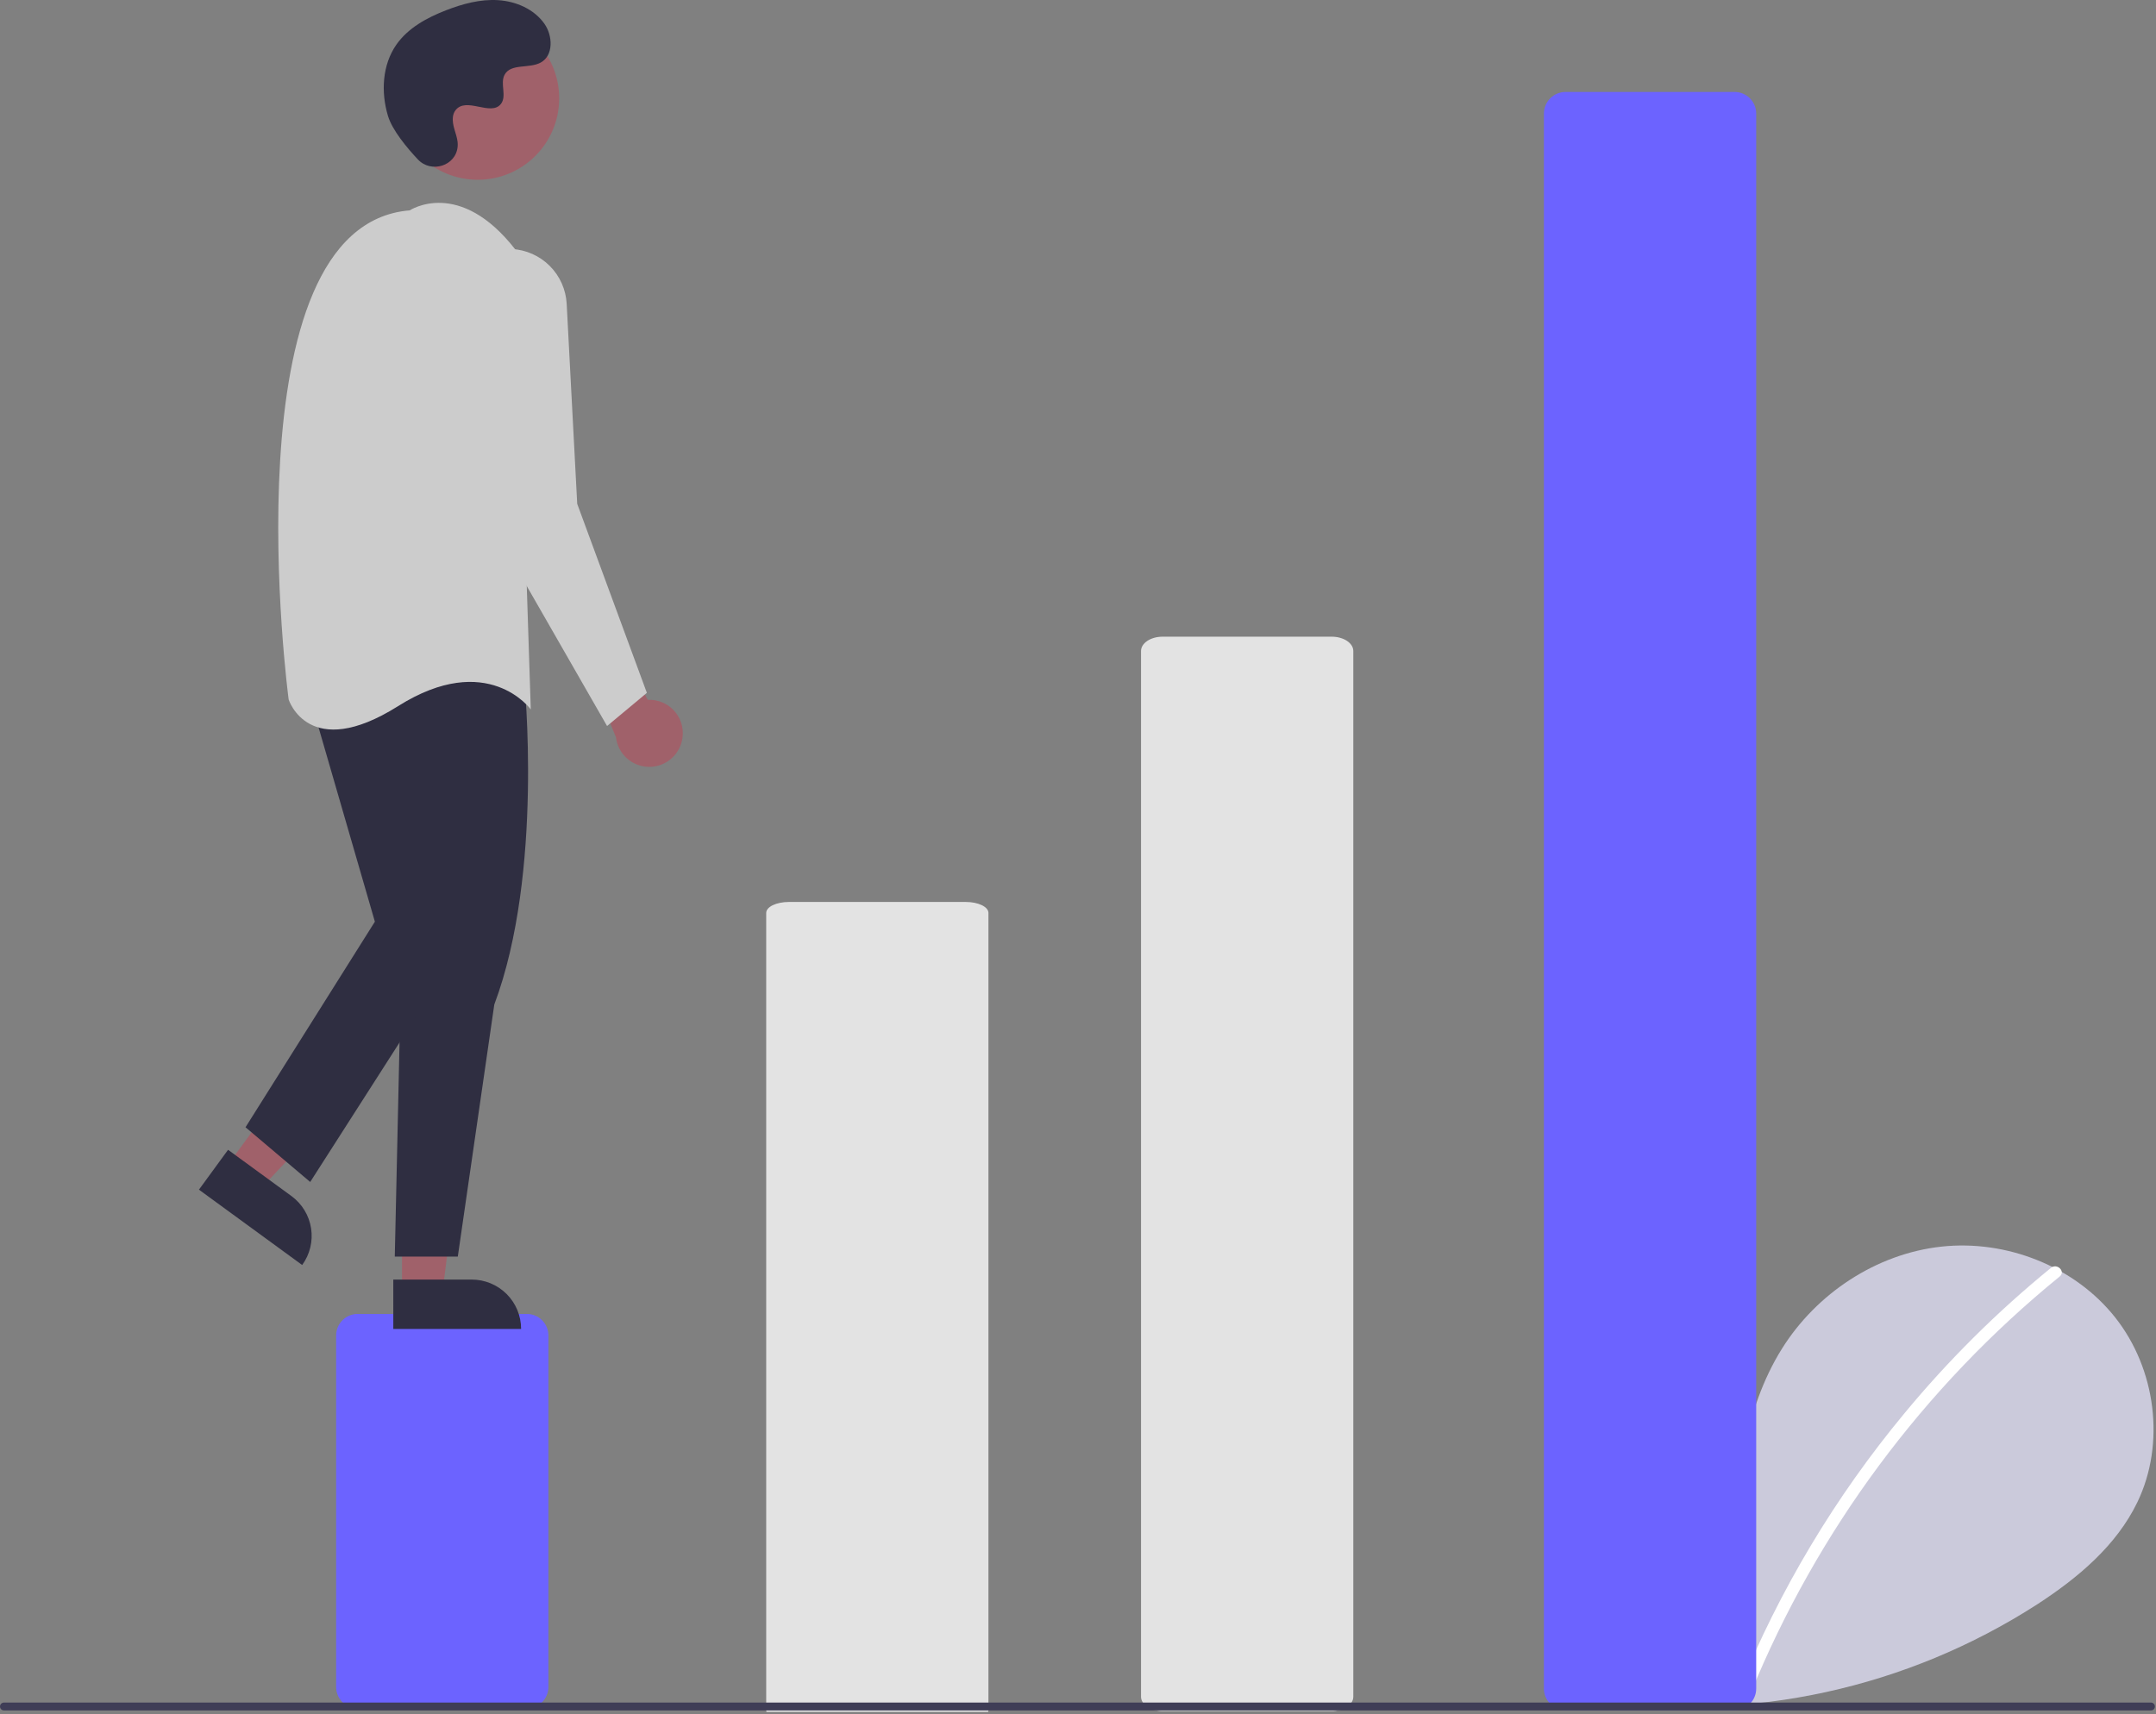 <svg width="650" height="517" viewBox="0 0 650 517" fill="none" xmlns="http://www.w3.org/2000/svg">
<rect x="0" y="0" width="650" height="517" fill="#808080" stroke="none"/>
<g id="stepup 1" clip-path="url(#clip0)">
<path id="plant" d="M484.634 510.031C475.641 502.432 470.179 490.428 471.611 478.743C473.044 467.057 481.916 456.314 493.425 453.833C504.933 451.351 518.052 458.221 521.548 469.463C523.471 447.788 525.688 425.206 537.212 406.748C547.646 390.035 565.718 378.076 585.305 375.936C604.891 373.797 625.513 381.877 637.729 397.337C649.944 412.796 652.935 435.271 644.379 453.019C638.077 466.094 626.466 475.824 614.3 483.74C574.989 509.105 527.839 519.42 481.528 512.787" fill="#CBCADB"/>
<path id="Vector" d="M618.36 382.325C602.199 395.489 587.373 410.211 574.096 426.279C553.318 451.34 536.504 479.438 524.24 509.593C523.342 511.793 526.915 512.751 527.802 510.576C547.868 461.566 579.901 418.37 620.972 384.938C622.816 383.436 620.189 380.836 618.36 382.325Z" fill="white"/>
<path id="Vector_2" d="M158.838 515.232H107.838C106.114 515.23 104.462 514.544 103.244 513.326C102.025 512.107 101.34 510.455 101.338 508.732V402.732C101.34 401.008 102.025 399.356 103.244 398.138C104.462 396.919 106.114 396.234 107.838 396.232H158.838C160.561 396.234 162.213 396.919 163.432 398.138C164.65 399.356 165.336 401.008 165.338 402.732V508.732C165.336 510.455 164.65 512.107 163.432 513.326C162.213 514.544 160.561 515.23 158.838 515.232Z" fill="#6C63FF"/>
<path id="line1" d="M522.967 515.732H471.967C470.244 515.73 468.592 515.044 467.373 513.826C466.155 512.607 465.469 510.955 465.467 509.232V34.232C465.469 32.508 466.155 30.856 467.373 29.638C468.592 28.419 470.244 27.734 471.967 27.732H522.967C524.69 27.734 526.343 28.419 527.561 29.638C528.78 30.856 529.465 32.508 529.467 34.232V509.232C529.465 510.955 528.78 512.607 527.561 513.826C526.343 515.044 524.69 515.73 522.967 515.732Z" fill="#6C63FF"/>
<path id="line2" d="M401.5 516H350.5C348.777 515.999 347.125 515.544 345.906 514.735C344.687 513.925 344.002 512.829 344 511.684V196.316C344.002 195.171 344.687 194.075 345.906 193.265C347.125 192.456 348.777 192.001 350.5 192H401.5C403.223 192.001 404.875 192.456 406.094 193.265C407.313 194.075 407.998 195.171 408 196.316V511.684C407.998 512.829 407.313 513.925 406.094 514.735C404.875 515.544 403.223 515.999 401.5 516Z" fill="#E3E3E3"/>
<path id="line2_2" d="M291.195 519H237.805C236.001 518.999 234.271 518.652 232.995 518.035C231.72 517.419 231.002 516.582 231 515.71V275.29C231.002 274.418 231.72 273.581 232.995 272.965C234.271 272.348 236.001 272.001 237.805 272H291.195C292.999 272.001 294.729 272.348 296.005 272.965C297.28 273.581 297.998 274.418 298 275.29V515.71C297.998 516.582 297.28 517.419 296.005 518.035C294.729 518.652 292.999 518.999 291.195 519Z" fill="#E3E3E3"/>
<path id="Vector_3" d="M205.779 222.358C205.964 220.9 205.827 219.419 205.378 218.019C204.929 216.619 204.178 215.335 203.179 214.257C202.179 213.179 200.956 212.333 199.594 211.779C198.232 211.224 196.766 210.976 195.297 211.05L177.521 178.44L173.521 192.44L185.7 222.326C185.988 224.785 187.167 227.052 189.015 228.699C190.863 230.345 193.25 231.257 195.725 231.261C198.2 231.265 200.591 230.361 202.444 228.72C204.297 227.079 205.484 224.816 205.779 222.358V222.358Z" fill="#A0616A"/>
<path id="Vector_4" d="M68.816 351.113L78.717 358.342L111.312 323.589L96.698 312.92L68.816 351.113Z" fill="#A0616A"/>
<path id="Vector_5" d="M91.101 381.478L59.981 358.758L68.759 346.735L87.855 360.676C91.044 363.004 93.178 366.504 93.786 370.405C94.395 374.306 93.429 378.289 91.101 381.478V381.478L91.101 381.478Z" fill="#2F2E41"/>
<path id="Vector_6" d="M121.201 389.377L133.461 389.376L139.293 342.088L121.199 342.089L121.201 389.377Z" fill="#A0616A"/>
<path id="Vector_7" d="M157.105 400.759L118.575 400.761L118.574 385.874L142.218 385.873C146.166 385.873 149.953 387.441 152.745 390.233C155.537 393.025 157.105 396.811 157.105 400.759V400.759V400.759Z" fill="#2F2E41"/>
<path id="Vector_8" d="M158.021 204.941C158.021 204.941 164.021 262.941 149.021 302.941L138.021 378.941H119.021L121.021 288.941L114.021 208.941C114.021 208.941 128.021 172.941 158.021 204.941Z" fill="#2F2E41"/>
<path id="Vector_9" d="M93.021 208.94L113.021 277.94L74.021 339.94L93.521 356.44L138.021 286.94L125.021 201.94L93.021 208.94Z" fill="#2F2E41"/>
<path id="head" d="M144.025 54.214C157.59 54.214 168.586 43.218 168.586 29.653C168.586 16.088 157.59 5.092 144.025 5.092C130.46 5.092 119.464 16.088 119.464 29.653C119.464 43.218 130.46 54.214 144.025 54.214Z" fill="#A0616A"/>
<path id="Vector_10" d="M123.521 63.441C123.521 63.441 138.521 53.441 155.521 75.441L160.021 213.94C160.021 213.94 147.021 195.94 120.021 212.94C93.021 229.94 87.021 210.94 87.021 210.94C87.021 210.94 68.021 67.941 123.521 63.441Z" fill="#CCCCCC"/>
<path id="Vector_11" d="M154.311 75.091C158.625 75.325 162.701 77.145 165.753 80.202C168.806 83.259 170.621 87.337 170.848 91.652L174.021 151.94L195.021 208.94L183.021 218.94L144.021 150.94L136.036 95.047C135.67 92.486 135.877 89.874 136.641 87.402C137.405 84.93 138.708 82.657 140.456 80.749C142.203 78.84 144.352 77.343 146.748 76.365C149.144 75.387 151.727 74.952 154.311 75.091V75.091Z" fill="#CCCCCC"/>
<path id="hear" d="M125.978 48.076C129.993 52.353 137.45 50.057 137.973 44.214C138.014 43.761 138.011 43.304 137.964 42.851C137.694 40.263 136.199 37.913 136.557 35.18C136.638 34.5 136.891 33.852 137.293 33.297C140.493 29.012 148.004 35.213 151.023 31.335C152.875 28.956 150.699 25.212 152.12 22.553C153.995 19.045 159.55 20.776 163.033 18.854C166.909 16.717 166.677 10.77 164.126 7.153C161.014 2.742 155.559 0.388 150.172 0.049C144.784 -0.29 139.434 1.166 134.405 3.126C128.69 5.353 123.023 8.431 119.507 13.456C115.23 19.567 114.819 27.782 116.957 34.927C118.259 39.274 122.699 44.584 125.978 48.076Z" fill="#2F2E41"/>
<path id="Vector_12" d="M648.485 515.807H1.191C0.876 515.806 0.574 515.68 0.351 515.457C0.128 515.234 0.003 514.932 0.003 514.617C0.003 514.301 0.128 513.999 0.351 513.776C0.574 513.553 0.876 513.427 1.191 513.426H648.485C648.8 513.427 649.102 513.553 649.324 513.776C649.547 513.999 649.672 514.301 649.672 514.617C649.672 514.932 649.547 515.234 649.324 515.457C649.102 515.68 648.8 515.806 648.485 515.807Z" fill="#3F3D56"/>
</g>
<defs>
<clipPath id="clip0">
<rect width="649.675" height="516.232" fill="white"/>
</clipPath>
</defs>
</svg>
